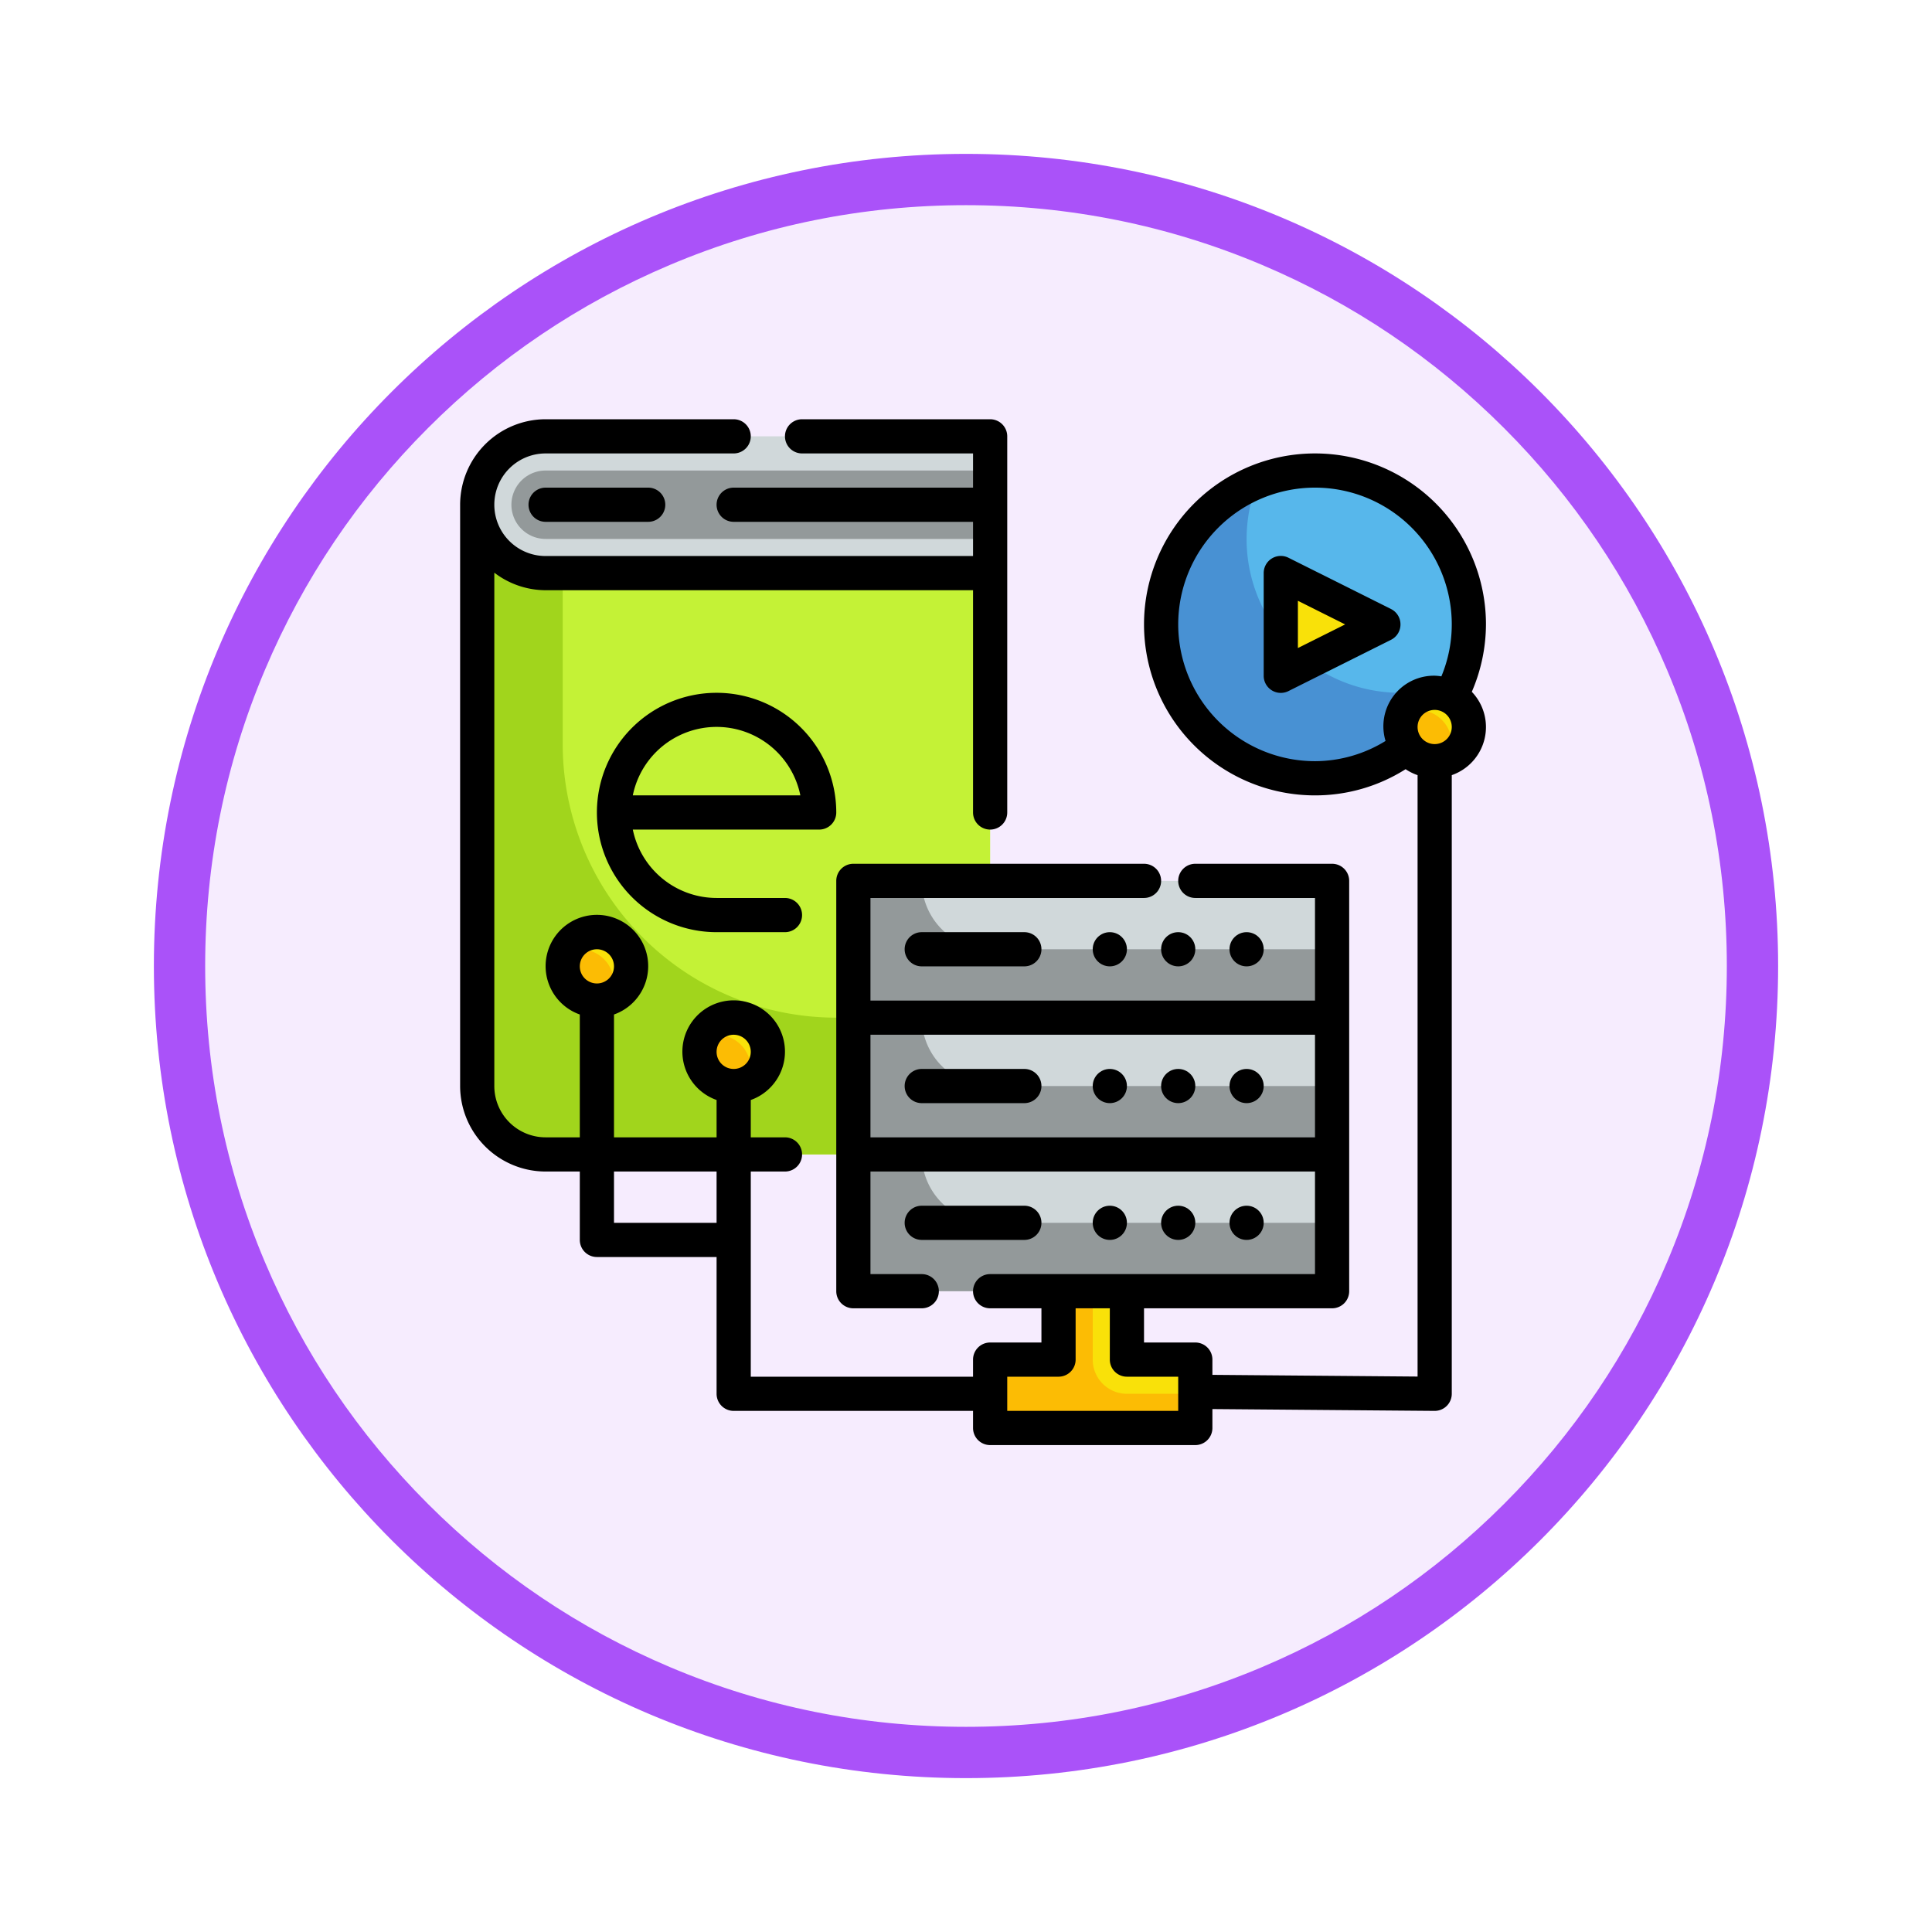 <svg xmlns="http://www.w3.org/2000/svg" xmlns:xlink="http://www.w3.org/1999/xlink" width="113" height="113" viewBox="0 0 113 113">
  <defs>
    <filter id="Path_982547" x="0" y="0" width="113" height="113" filterUnits="userSpaceOnUse">
      <feOffset dy="3" input="SourceAlpha"/>
      <feGaussianBlur stdDeviation="3" result="blur"/>
      <feFlood flood-opacity="0.161"/>
      <feComposite operator="in" in2="blur"/>
      <feComposite in="SourceGraphic"/>
    </filter>
  </defs>
  <g id="Group_1210344" data-name="Group 1210344" transform="translate(-1217.088 -7812.479)">
    <g id="Group_1210284" data-name="Group 1210284">
      <g id="Group_1210205" data-name="Group 1210205" transform="translate(0 1380.707)">
        <g id="Group_1202606" data-name="Group 1202606" transform="translate(946.088 5561.358)">
          <g id="Group_1174813" data-name="Group 1174813" transform="translate(280 876.414)">
            <g id="Group_1201680" data-name="Group 1201680">
              <g id="Group_1201330" data-name="Group 1201330">
                <g id="Group_1172010" data-name="Group 1172010">
                  <g id="Group_1171046" data-name="Group 1171046">
                    <g id="Group_1148525" data-name="Group 1148525">
                      <g transform="matrix(1, 0, 0, 1, -9, -6)" filter="url(#Path_982547)">
                        <g id="Path_982547-2" data-name="Path 982547" transform="translate(9 6)" fill="#f6ecfe">
                          <path d="M 47.5 93.5 C 41.289 93.5 35.265 92.284 29.595 89.886 C 24.118 87.569 19.198 84.252 14.973 80.027 C 10.748 75.802 7.431 70.882 5.114 65.405 C 2.716 59.735 1.5 53.711 1.5 47.5 C 1.5 41.289 2.716 35.265 5.114 29.595 C 7.431 24.118 10.748 19.198 14.973 14.973 C 19.198 10.748 24.118 7.431 29.595 5.114 C 35.265 2.716 41.289 1.5 47.5 1.5 C 53.711 1.5 59.735 2.716 65.405 5.114 C 70.882 7.431 75.802 10.748 80.027 14.973 C 84.252 19.198 87.569 24.118 89.886 29.595 C 92.284 35.265 93.5 41.289 93.5 47.5 C 93.5 53.711 92.284 59.735 89.886 65.405 C 87.569 70.882 84.252 75.802 80.027 80.027 C 75.802 84.252 70.882 87.569 65.405 89.886 C 59.735 92.284 53.711 93.5 47.5 93.5 Z" stroke="none"/>
                          <path d="M 47.5 3 C 41.491 3 35.664 4.176 30.18 6.496 C 24.881 8.737 20.122 11.946 16.034 16.034 C 11.946 20.122 8.737 24.881 6.496 30.18 C 4.176 35.664 3 41.491 3 47.5 C 3 53.509 4.176 59.336 6.496 64.82 C 8.737 70.119 11.946 74.878 16.034 78.966 C 20.122 83.054 24.881 86.263 30.18 88.504 C 35.664 90.824 41.491 92 47.5 92 C 53.509 92 59.336 90.824 64.82 88.504 C 70.119 86.263 74.878 83.054 78.966 78.966 C 83.054 74.878 86.263 70.119 88.504 64.82 C 90.824 59.336 92 53.509 92 47.5 C 92 41.491 90.824 35.664 88.504 30.18 C 86.263 24.881 83.054 20.122 78.966 16.034 C 74.878 11.946 70.119 8.737 64.82 6.496 C 59.336 4.176 53.509 3 47.5 3 M 47.5 0 C 73.734 0 95 21.266 95 47.5 C 95 73.734 73.734 95 47.5 95 C 21.266 95 0 73.734 0 47.5 C 0 21.266 21.266 0 47.5 0 Z" stroke="none" fill="#aa52f9"/>
                        </g>
                      </g>
                    </g>
                  </g>
                </g>
              </g>
            </g>
          </g>
        </g>
      </g>
      <g id="Fill_Outlines" data-name="Fill Outlines" transform="translate(1242 7835)">
        <g id="Color">
          <g id="Group_1210282" data-name="Group 1210282">
            <path id="Path_1050064" data-name="Path 1050064" d="M3,7H33V45H7a4,4,0,0,1-4-4Z" fill="#c4f236"/>
            <path id="Path_1050065" data-name="Path 1050065" d="M24,37A16,16,0,0,1,8,21V7H3V41a4,4,0,0,0,4,4H33V37Z" fill="#a1d51c"/>
            <circle id="Ellipse_12670" data-name="Ellipse 12670" cx="9" cy="9" r="9" transform="translate(43 5)" fill="#57b7eb"/>
            <path id="Path_1050066" data-name="Path 1050066" d="M57,18A8.99,8.99,0,0,1,48.651,5.651a9,9,0,1,0,11.7,11.7A8.963,8.963,0,0,1,57,18Z" fill="#4891d3"/>
            <path id="Path_1050067" data-name="Path 1050067" d="M7,3H33v8H7A4,4,0,1,1,7,3Z" fill="#d0d8da"/>
            <path id="Path_1050068" data-name="Path 1050068" d="M50,17V11l6,3Z" fill="#f9e109"/>
            <circle id="Ellipse_12671" data-name="Ellipse 12671" cx="2" cy="2" r="2" transform="translate(57 18)" fill="#fcbc04"/>
            <circle id="Ellipse_12672" data-name="Ellipse 12672" cx="2" cy="2" r="2" transform="translate(8 32)" fill="#fcbc04"/>
            <circle id="Ellipse_12673" data-name="Ellipse 12673" cx="2" cy="2" r="2" transform="translate(16 37)" fill="#fcbc04"/>
            <path id="Path_1050069" data-name="Path 1050069" d="M41,57V53H37v4H33v4H45V57Z" fill="#fcbc04"/>
            <g id="Group_1210280" data-name="Group 1210280">
              <path id="Path_1050070" data-name="Path 1050070" d="M25,45H53v8H25Z" fill="#d0d8da"/>
              <path id="Path_1050071" data-name="Path 1050071" d="M25,37H53v8H25Z" fill="#d0d8da"/>
              <path id="Path_1050072" data-name="Path 1050072" d="M29,37H25v8H53V41H33A4,4,0,0,1,29,37Z" fill="#93999a"/>
              <path id="Path_1050073" data-name="Path 1050073" d="M29,45H25v8H53V49H33A4,4,0,0,1,29,45Z" fill="#93999a"/>
              <path id="Path_1050074" data-name="Path 1050074" d="M25,29H53v8H25Z" fill="#d0d8da"/>
              <path id="Path_1050075" data-name="Path 1050075" d="M29,29H25v8H53V33H33A4,4,0,0,1,29,29Z" fill="#93999a"/>
            </g>
            <g id="Group_1210281" data-name="Group 1210281">
              <path id="Path_1050076" data-name="Path 1050076" d="M41,57V53H39v4a2,2,0,0,0,2,2h4V57Z" fill="#f9e109"/>
              <path id="Path_1050077" data-name="Path 1050077" d="M59,18a2,2,0,0,0-1.82,1.18,1.992,1.992,0,0,1,2.64,2.64A2,2,0,0,0,59,18Z" fill="#f9e109"/>
              <path id="Path_1050078" data-name="Path 1050078" d="M18,37a2,2,0,0,0-1.82,1.18,1.992,1.992,0,0,1,2.64,2.64A2,2,0,0,0,18,37Z" fill="#f9e109"/>
              <path id="Path_1050079" data-name="Path 1050079" d="M10,32a2,2,0,0,0-1.82,1.18,1.992,1.992,0,0,1,2.64,2.64A2,2,0,0,0,10,32Z" fill="#f9e109"/>
            </g>
            <path id="Path_1050080" data-name="Path 1050080" d="M50,14.651V17l1.61-.8A9.022,9.022,0,0,1,50,14.651Z" fill="#fcbc04"/>
            <path id="Path_1050081" data-name="Path 1050081" d="M7,5H33V9H7A2,2,0,1,1,7,5Z" fill="#93999a"/>
          </g>
        </g>
        <g id="Outlines_copy" data-name="Outlines copy">
          <g id="Group_1210283" data-name="Group 1210283">
            <path id="Path_1050082" data-name="Path 1050082" d="M24,25a7,7,0,1,0-7,7h4a1,1,0,0,0,0-2H17a5.008,5.008,0,0,1-4.9-4H23A1,1,0,0,0,24,25ZM12.1,24a5,5,0,0,1,9.8,0Z"/>
            <path id="Path_1050083" data-name="Path 1050083" d="M7,6A1,1,0,0,0,7,8h6a1,1,0,0,0,0-2Z"/>
            <path id="Path_1050084" data-name="Path 1050084" d="M57,14a1,1,0,0,0-.553-.9l-6-3A1,1,0,0,0,49,11v6a1,1,0,0,0,1.447.9l6-3A1,1,0,0,0,57,14Zm-6,1.382V12.618L53.764,14Z"/>
            <path id="Path_1050085" data-name="Path 1050085" d="M62,14A10,10,0,1,0,52,24a9.885,9.885,0,0,0,5.3-1.532,2.964,2.964,0,0,0,.7.348V57.992l-12-.1V57a1,1,0,0,0-1-1H42V54H53a1,1,0,0,0,1-1V29a1,1,0,0,0-1-1H45a1,1,0,0,0,0,2h7v6H26V30H42a1,1,0,0,0,0-2H25a1,1,0,0,0-1,1V53a1,1,0,0,0,1,1h4a1,1,0,0,0,0-2H26V46H52v6H33a1,1,0,0,0,0,2h3v2H33a1,1,0,0,0-1,1v1H19V46h2a1,1,0,0,0,0-2H19V41.816a3,3,0,1,0-2,0V44H11V36.816a3,3,0,1,0-2,0V44H7a3,3,0,0,1-3-3V10.974A4.948,4.948,0,0,0,7,12H32V25a1,1,0,0,0,2,0V3a1,1,0,0,0-1-1H22a1,1,0,0,0,0,2H32V6H18a1,1,0,0,0,0,2H32v2H7A3,3,0,0,1,7,4H18a1,1,0,0,0,0-2H7A5.006,5.006,0,0,0,2,7V41a5.006,5.006,0,0,0,5,5H9v4a1,1,0,0,0,1,1h7v8a1,1,0,0,0,1,1H32v1a1,1,0,0,0,1,1H45a1,1,0,0,0,1-1V59.893L58.992,60H59a1,1,0,0,0,1-1V22.816a2.979,2.979,0,0,0,1.172-4.874A10.007,10.007,0,0,0,62,14ZM26,44V38H52v6Zm-8-6a1,1,0,1,1-1,1A1,1,0,0,1,18,38Zm-8-5a1,1,0,1,1-1,1A1,1,0,0,1,10,33Zm1,13h6v3H11ZM44,60H34V58h3a1,1,0,0,0,1-1V54h2v3a1,1,0,0,0,1,1h3Zm0-46a8,8,0,0,1,16,0,7.907,7.907,0,0,1-.608,3.039A2.829,2.829,0,0,0,59,17a2.958,2.958,0,0,0-2.873,3.816A7.891,7.891,0,0,1,52,22a8.009,8.009,0,0,1-8-8Zm15,7a1,1,0,1,1,1-1A1,1,0,0,1,59,21Z"/>
            <circle id="Ellipse_12674" data-name="Ellipse 12674" cx="1" cy="1" r="1" transform="translate(39 48)"/>
            <circle id="Ellipse_12675" data-name="Ellipse 12675" cx="1" cy="1" r="1" transform="translate(43 48)"/>
            <circle id="Ellipse_12676" data-name="Ellipse 12676" cx="1" cy="1" r="1" transform="translate(47 48)"/>
            <path id="Path_1050086" data-name="Path 1050086" d="M36,49a1,1,0,0,0-1-1H29a1,1,0,0,0,0,2h6A1,1,0,0,0,36,49Z"/>
            <circle id="Ellipse_12677" data-name="Ellipse 12677" cx="1" cy="1" r="1" transform="translate(39 40)"/>
            <circle id="Ellipse_12678" data-name="Ellipse 12678" cx="1" cy="1" r="1" transform="translate(43 40)"/>
            <circle id="Ellipse_12679" data-name="Ellipse 12679" cx="1" cy="1" r="1" transform="translate(47 40)"/>
            <path id="Path_1050087" data-name="Path 1050087" d="M35,40H29a1,1,0,0,0,0,2h6a1,1,0,0,0,0-2Z"/>
            <circle id="Ellipse_12680" data-name="Ellipse 12680" cx="1" cy="1" r="1" transform="translate(39 32)"/>
            <circle id="Ellipse_12681" data-name="Ellipse 12681" cx="1" cy="1" r="1" transform="translate(43 32)"/>
            <circle id="Ellipse_12682" data-name="Ellipse 12682" cx="1" cy="1" r="1" transform="translate(47 32)"/>
            <path id="Path_1050088" data-name="Path 1050088" d="M29,32a1,1,0,0,0,0,2h6a1,1,0,0,0,0-2Z"/>
          </g>
        </g>
      </g>
    </g>
  </g>
</svg>
